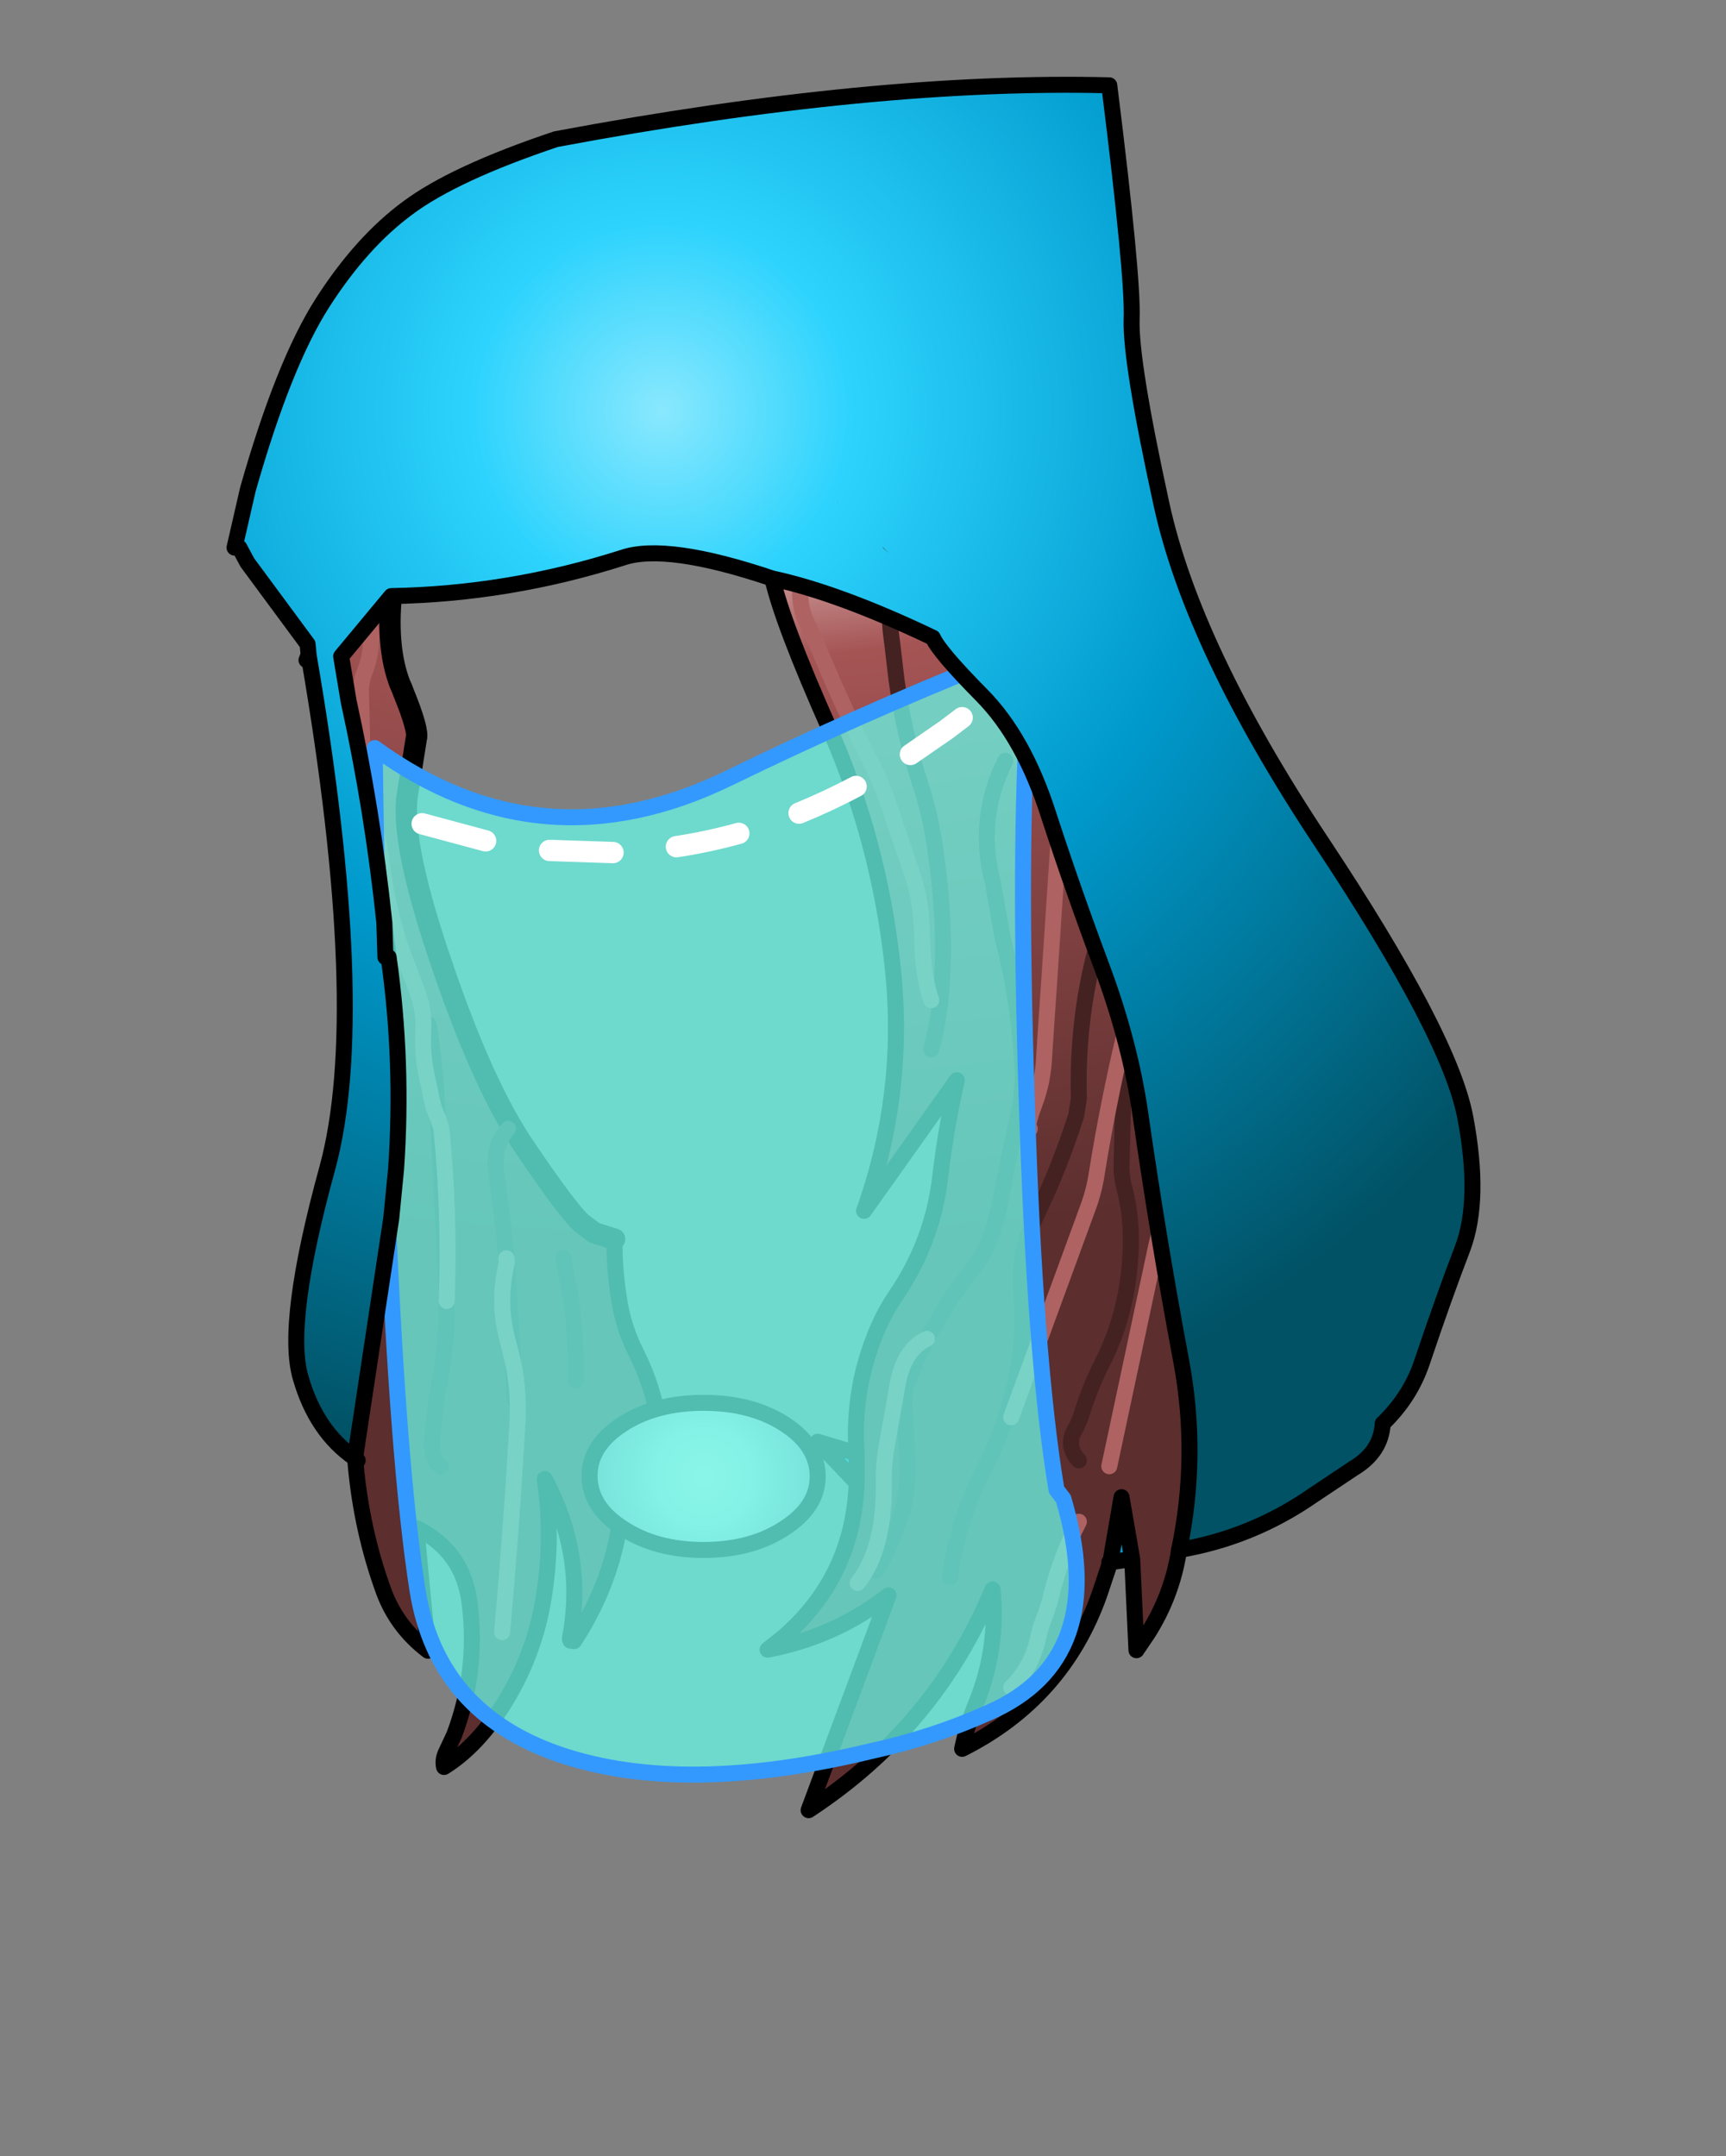 <svg xmlns:xlink="http://www.w3.org/1999/xlink" xmlns="http://www.w3.org/2000/svg" height="202.2px" width="161.9px">
  <rect width="100%" height="100%" fill="#808080" stroke="none"/>
  <g transform="matrix(1.0, 0.0, 0.0, 1.0, 74.15, 81.7)">
    <g data-characterId="1408" height="161.8" transform="matrix(1.0, 0.0, 0.0, 1.0, -52.15, -73.75)" width="116.1" xlink:href="#shape0"><g id="shape0" transform="matrix(1.0, 0.0, 0.0, 1.0, 52.15, 73.75)">
      <path d="M13.2 12.1 Q12.4 9.75 12.35 6.35 L12.3 5.2 Q12.2 2.45 11.35 0.05 L9.75 -4.6 Q8.85 -7.5 7.8 -9.7 L6.55 -12.2 Q4.35 -16.7 2.45 -21.35 L1.45 -23.5 Q1.0 -24.35 0.9 -25.9 L0.9 -26.8 0.9 -25.9 Q1.0 -24.35 1.45 -23.5 L2.45 -21.35 Q4.35 -16.7 6.55 -12.2 L7.8 -9.7 Q8.85 -7.5 9.75 -4.6 L11.35 0.05 Q12.2 2.45 12.3 5.2 L12.35 6.35 Q12.4 9.75 13.2 12.1 M0.9 -26.8 Q4.7 -25.75 9.3 -23.75 L13.35 -21.9 Q13.95 -20.55 17.95 -16.5 21.9 -12.5 24.2 -5.3 L25.15 -2.5 25.1 -2.3 24.3 9.8 23.95 14.95 23.8 17.25 Q23.7 19.7 22.9 21.8 22.05 24.1 22.45 24.15 22.05 24.1 22.9 21.8 23.7 19.7 23.8 17.25 L23.95 14.95 24.3 9.8 25.1 -2.3 25.15 -2.5 28.6 7.45 29.25 9.1 31.3 15.4 31.35 15.6 Q32.35 19.35 32.85 23.0 L34.55 34.1 36.65 45.95 Q38.3 54.8 36.45 63.65 35.8 67.9 33.5 71.5 L32.45 73.05 32.05 64.5 31.05 58.7 30.0 64.8 29.9 64.8 29.9 65.05 29.0 67.75 Q25.55 77.55 16.1 82.3 16.55 80.1 17.4 78.05 19.5 72.9 18.95 67.35 13.6 80.25 1.7 88.05 L9.2 67.9 Q4.2 71.8 -2.15 73.0 L-0.7 71.85 Q5.9 66.15 6.2 57.35 L6.2 54.6 Q5.8 48.9 7.85 43.7 8.65 41.6 9.9 39.75 13.35 34.7 14.05 28.6 14.6 23.95 15.6 19.6 L6.9 31.85 Q10.9 20.6 9.55 8.7 8.3 -2.75 3.7 -13.25 -0.75 -23.25 -1.7 -27.45 L0.9 -26.8 M13.2 16.7 Q13.8 14.45 14.05 12.05 14.35 9.2 14.3 6.35 14.2 1.95 13.55 -2.25 L13.45 -2.95 Q13.0 -5.65 12.2 -8.1 10.65 -12.85 9.95 -17.9 L9.55 -21.3 9.4 -22.45 9.3 -23.75 9.4 -22.45 9.55 -21.3 9.95 -17.9 Q10.65 -12.85 12.2 -8.1 13.0 -5.65 13.45 -2.95 L13.55 -2.25 Q14.2 1.95 14.3 6.35 14.35 9.2 14.05 12.05 13.8 14.45 13.2 16.7 M20.15 -10.35 Q17.4 -4.9 19.0 1.15 L19.4 3.45 19.9 6.25 Q21.6 12.75 21.8 19.55 L21.6 21.8 Q20.55 26.4 19.65 31.1 19.05 33.95 18.1 35.85 L17.55 36.65 14.9 40.25 12.8 43.85 14.9 40.25 17.55 36.65 18.1 35.85 Q19.05 33.95 19.65 31.1 20.55 26.4 21.6 21.8 L21.8 19.55 Q21.6 12.75 19.9 6.25 L19.4 3.45 19.0 1.15 Q17.4 -4.9 20.15 -10.35 M14.95 66.2 Q15.7 60.75 18.3 55.75 21.05 50.45 21.65 44.3 21.85 42.0 21.65 39.7 21.3 35.9 22.85 32.75 25.15 28.05 26.8 22.9 L27.05 21.3 Q26.85 14.15 28.6 7.45 26.85 14.15 27.05 21.3 L26.8 22.9 Q25.15 28.05 22.85 32.75 21.3 35.9 21.65 39.7 21.85 42.0 21.65 44.3 21.05 50.45 18.3 55.75 15.7 60.75 14.95 66.2 M27.05 55.25 Q25.7 53.8 26.8 52.15 L27.2 51.25 Q28.0 48.55 29.3 46.0 31.65 41.35 31.9 35.7 32.05 32.5 31.35 29.85 31.05 28.8 31.05 27.65 L31.35 15.6 31.05 27.65 Q31.05 28.8 31.35 29.85 32.05 32.5 31.9 35.7 31.65 41.35 29.3 46.0 28.0 48.55 27.2 51.25 L26.8 52.15 Q25.7 53.8 27.05 55.25 M29.9 55.8 L34.3 35.15 34.55 34.1 34.3 35.15 29.9 55.8 M12.8 43.85 Q11.7 45.95 10.85 48.35 L10.65 49.45 11.0 55.25 Q11.1 58.3 10.2 60.95 L9.9 61.65 Q9.15 63.85 8.05 65.6 9.15 63.85 9.9 61.65 L10.2 60.95 Q11.1 58.3 11.0 55.25 L10.65 49.45 10.85 48.35 Q11.7 45.95 12.8 43.85 10.55 44.9 10.0 48.4 L9.0 54.05 Q8.7 55.75 8.75 57.55 8.8 63.6 6.3 66.75 8.8 63.6 8.75 57.55 8.7 55.75 9.0 54.05 L10.0 48.4 Q10.55 44.9 12.8 43.85 M27.05 61.0 Q25.2 64.6 24.3 68.55 L23.95 69.6 Q23.4 71.0 23.2 72.0 22.6 74.7 20.7 76.55 22.6 74.7 23.2 72.0 23.4 71.0 23.95 69.6 L24.3 68.55 Q25.2 64.6 27.05 61.0 M20.7 51.2 L27.9 31.55 Q28.5 29.95 28.75 28.2 29.8 21.7 31.3 15.4 29.8 21.7 28.75 28.2 28.5 29.95 27.9 31.55 L20.7 51.2 M-40.1 -9.25 L-41.45 -15.95 -42.15 -20.15 -39.5 -23.35 Q-39.0 -20.85 -40.1 -18.3 L-40.3 -17.25 -40.1 -9.25 -40.3 -17.25 -40.1 -18.3 Q-39.0 -20.85 -39.5 -23.35 L-37.45 -25.8 Q-37.9 -20.9 -36.65 -17.6 L-36.45 -17.15 -36.3 -16.75 Q-34.85 -13.2 -35.1 -12.45 L-35.95 -7.1 Q-36.6 -2.55 -32.65 8.9 -28.75 20.35 -24.85 26.0 -21.0 31.7 -19.6 33.0 L-18.4 33.9 -16.5 34.5 Q-16.55 37.15 -16.1 40.0 -15.7 42.7 -14.55 45.0 -11.1 51.8 -12.5 59.35 L-12.65 59.3 -16.15 52.35 Q-14.35 63.05 -20.3 72.2 L-20.65 72.15 -20.7 71.95 Q-19.2 64.2 -23.05 57.0 -22.25 62.55 -23.15 68.1 -23.85 72.55 -26.0 76.55 -28.8 81.7 -32.5 84.0 -32.65 83.3 -32.3 82.6 L-31.55 81.0 Q-29.3 75.05 -30.1 68.65 -30.7 63.75 -35.1 61.6 L-34.0 73.1 Q-36.9 70.9 -38.15 67.55 -40.25 61.8 -40.8 55.5 L-40.6 55.25 -40.85 55.05 -37.45 32.55 -37.0 27.95 Q-36.3 17.9 -37.7 8.05 L-38.0 8.05 -38.1 4.8 Q-38.7 -0.65 -39.55 -6.0 L-38.8 -3.4 -38.45 -1.7 Q-37.85 3.9 -36.05 8.55 L-34.95 11.45 Q-34.35 13.05 -34.45 14.95 -34.55 17.1 -34.15 19.05 L-33.8 20.65 Q-33.5 22.35 -33.05 23.15 -33.5 22.35 -33.8 20.65 L-34.15 19.05 Q-34.55 17.1 -34.45 14.95 -34.35 13.05 -34.95 11.45 L-36.05 8.55 Q-37.85 3.9 -38.45 -1.7 L-38.8 -3.4 -39.55 -6.0 -40.1 -9.25 M-33.95 14.4 Q-33.35 18.0 -33.15 21.85 L-33.05 23.0 -33.05 23.15 -33.05 23.0 -33.15 21.85 Q-33.35 18.0 -33.95 14.4 M-38.1 4.8 L-37.7 8.05 -38.1 4.8 M-32.25 40.3 Q-31.95 32.0 -32.75 24.15 L-33.05 23.2 -33.05 23.15 -33.05 23.2 -32.75 24.15 Q-31.95 32.0 -32.25 40.3 -32.2 44.4 -33.0 48.3 L-33.2 49.55 -33.6 52.95 Q-33.85 55.1 -32.8 55.8 -33.85 55.1 -33.6 52.95 L-33.2 49.55 -33.0 48.3 Q-32.2 44.4 -32.25 40.3 L-32.3 38.55 -32.6 32.25 -33.05 23.2 -32.6 32.25 -32.3 38.55 -32.25 40.3 M-26.5 24.15 Q-27.95 25.8 -27.6 28.2 -27.05 32.15 -26.65 36.3 -27.05 32.15 -27.6 28.2 -27.95 25.8 -26.5 24.15 M-26.65 36.3 L-26.6 36.7 Q-27.55 40.55 -26.45 44.3 L-26.0 46.15 -26.45 44.3 Q-27.55 40.55 -26.6 36.7 L-26.65 36.3 M-26.0 46.15 L-26.6 36.7 -26.0 46.15 Q-25.4 49.1 -25.65 52.35 -26.2 61.85 -27.05 71.35 -26.2 61.85 -25.65 52.35 -25.4 49.1 -26.0 46.15 L-25.9 49.5 -26.0 46.15 M-21.3 36.25 L-21.25 36.85 Q-20.0 42.0 -20.15 47.75 -20.0 42.0 -21.25 36.85 L-21.3 36.25" fill="url(#gradient0)" fill-rule="evenodd" stroke="none"/>
      <path d="M6.2 54.6 L6.2 57.35 2.55 53.5 6.2 54.6 M30.0 64.8 L31.05 58.7 32.05 64.5 30.0 64.8 M-45.2 -20.3 L-45.2 -20.25 -45.4 -19.8 -45.2 -20.3" fill="#0099cc" fill-rule="evenodd" stroke="none"/>
      <path d="M-37.45 -25.8 Q-37.9 -20.9 -36.65 -17.6 L-36.45 -17.15 -36.3 -16.75 Q-34.85 -13.2 -35.1 -12.45 L-35.95 -7.1 Q-36.6 -2.55 -32.65 8.9 -28.75 20.35 -24.85 26.0 -21.0 31.7 -19.6 33.0 L-18.4 33.9 -16.5 34.5" fill="none" stroke="#000000" stroke-linecap="round" stroke-linejoin="round" stroke-width="2.0"/>
      <path d="M9.3 -23.75 L9.05 -27.05 Q8.85 -29.3 9.75 -31.05 M9.3 -23.75 L9.4 -22.45 9.55 -21.3 9.95 -17.9 Q10.65 -12.85 12.2 -8.1 13.0 -5.65 13.45 -2.95 L13.55 -2.25 Q14.2 1.95 14.3 6.35 14.35 9.2 14.05 12.05 13.8 14.45 13.2 16.7 M28.6 7.45 Q29.35 4.55 30.5 1.75 M28.6 7.45 Q26.85 14.15 27.05 21.3 L26.8 22.9 Q25.15 28.05 22.85 32.75 21.3 35.9 21.65 39.7 21.85 42.0 21.65 44.3 21.05 50.45 18.3 55.75 15.7 60.75 14.95 66.2 M12.8 43.85 L14.9 40.25 17.55 36.65 18.1 35.85 Q19.05 33.95 19.65 31.1 20.55 26.4 21.6 21.8 L21.8 19.55 Q21.6 12.75 19.9 6.25 L19.4 3.45 19.0 1.15 Q17.4 -4.9 20.15 -10.35 M31.35 15.6 L31.05 27.65 Q31.05 28.8 31.35 29.85 32.05 32.5 31.9 35.7 31.65 41.35 29.3 46.0 28.0 48.55 27.2 51.25 L26.8 52.15 Q25.7 53.8 27.05 55.25 M31.35 15.6 L31.35 15.1 31.65 9.2 M8.05 65.6 Q9.15 63.85 9.9 61.65 L10.2 60.95 Q11.1 58.3 11.0 55.25 L10.65 49.45 10.85 48.35 Q11.7 45.95 12.8 43.85 M-33.05 23.15 L-33.05 23.0 -33.15 21.85 Q-33.35 18.0 -33.95 14.4 M-32.25 40.3 Q-32.2 44.4 -33.0 48.3 L-33.2 49.55 -33.6 52.95 Q-33.85 55.1 -32.8 55.8 M-26.65 36.3 Q-27.05 32.15 -27.6 28.2 -27.95 25.8 -26.5 24.15 M-20.15 47.75 Q-20.0 42.0 -21.25 36.85 L-21.3 36.25 M-33.05 23.2 L-32.6 32.25 -32.3 38.55 -32.25 40.3 M-26.6 36.7 L-26.0 46.15 -25.9 49.5" fill="none" stroke="#442222" stroke-linecap="round" stroke-linejoin="round" stroke-width="1.5"/>
      <path d="M0.9 -26.8 L0.9 -25.9 Q1.0 -24.35 1.45 -23.5 L2.45 -21.35 Q4.35 -16.7 6.55 -12.2 L7.8 -9.7 Q8.85 -7.5 9.75 -4.6 L11.35 0.05 Q12.2 2.45 12.3 5.2 L12.35 6.35 Q12.4 9.75 13.2 12.1 M1.7 -29.35 Q0.95 -28.5 0.9 -26.8 M25.15 -2.5 L25.3 -8.65 M22.45 24.15 Q22.05 24.1 22.9 21.8 23.7 19.7 23.8 17.25 L23.95 14.95 24.3 9.8 25.1 -2.3 25.15 -2.5 M31.35 15.1 L31.3 15.4 Q29.8 21.7 28.75 28.2 28.5 29.95 27.9 31.55 L20.7 51.2 M32.8 9.2 L31.35 15.1 M34.55 34.1 L34.3 35.15 29.9 55.8 M12.8 43.85 Q10.55 44.9 10.0 48.4 L9.0 54.05 Q8.7 55.75 8.75 57.55 8.8 63.6 6.3 66.75 M34.55 34.1 L35.0 32.75 M20.7 76.55 Q22.6 74.7 23.2 72.0 23.4 71.0 23.95 69.6 L24.3 68.55 Q25.2 64.6 27.05 61.0 M-39.5 -23.35 L-39.7 -24.15 M-39.55 -6.0 L-39.8 -6.85 -40.05 -8.05 -40.1 -9.25 -40.3 -17.25 -40.1 -18.3 Q-39.0 -20.85 -39.5 -23.35 M-39.55 -6.0 L-38.8 -3.4 -38.45 -1.7 Q-37.85 3.9 -36.05 8.55 L-34.95 11.45 Q-34.35 13.05 -34.45 14.95 -34.55 17.1 -34.15 19.05 L-33.8 20.65 Q-33.5 22.35 -33.05 23.15 L-33.05 23.2 -32.75 24.15 Q-31.95 32.0 -32.25 40.3 M-26.0 46.15 L-26.45 44.3 Q-27.55 40.55 -26.6 36.7 L-26.65 36.3 M-26.0 46.15 Q-25.4 49.1 -25.65 52.35 -26.2 61.85 -27.05 71.35" fill="none" stroke="#ae6262" stroke-linecap="round" stroke-linejoin="round" stroke-width="1.5"/>
      <path d="M-1.7 -27.45 Q-0.75 -23.25 3.7 -13.25 8.3 -2.75 9.55 8.7 10.9 20.6 6.9 31.85 L15.6 19.6 Q14.6 23.95 14.05 28.6 13.35 34.7 9.9 39.75 8.65 41.6 7.85 43.7 5.8 48.9 6.2 54.6 L6.2 57.35 Q5.9 66.15 -0.7 71.85 L-2.15 73.0 Q4.2 71.8 9.2 67.9 L1.7 88.05 Q13.6 80.25 18.95 67.35 19.5 72.9 17.4 78.05 16.55 80.1 16.1 82.3 25.55 77.55 29.0 67.75 L29.9 65.05 30.0 64.8 32.05 64.5 32.45 73.05 33.5 71.5 Q35.8 67.9 36.45 63.65 M29.9 64.8 L30.0 64.8 31.05 58.7 32.05 64.5 M6.2 54.6 L2.55 53.5 6.2 57.35 M-45.2 -20.3 L-45.4 -19.8 M-16.5 34.5 Q-16.55 37.15 -16.1 40.0 -15.7 42.7 -14.55 45.0 -11.1 51.8 -12.5 59.35 L-12.55 59.9 -12.65 59.3 -16.15 52.35 Q-14.35 63.05 -20.3 72.2 L-20.65 72.15 -20.7 71.95 Q-19.2 64.2 -23.05 57.0 -22.25 62.55 -23.15 68.1 -23.85 72.55 -26.0 76.55 -28.8 81.7 -32.5 84.0 -32.65 83.3 -32.3 82.6 L-31.55 81.0 Q-29.3 75.05 -30.1 68.65 -30.7 63.75 -35.1 61.6 L-34.0 73.1 Q-36.9 70.9 -38.15 67.55 -40.25 61.8 -40.8 55.5 L-40.85 55.05 -40.6 55.25 M-37.7 8.05 L-38.1 4.8" fill="none" stroke="#000000" stroke-linecap="round" stroke-linejoin="round" stroke-width="1.5"/>
      <path d="M-15.75 61.6 Q-18.85 59.6 -18.85 56.7 -18.85 53.85 -15.75 51.85 -12.65 49.85 -8.15 49.85 -3.65 49.85 -0.55 51.85 2.55 53.85 2.55 56.75 2.55 59.6 -0.55 61.6 -3.65 63.65 -8.15 63.65 -12.65 63.65 -15.75 61.6" fill="url(#gradient1)" fill-rule="evenodd" stroke="none"/>
      <path d="M-15.75 61.6 Q-18.85 59.6 -18.85 56.7 -18.85 53.85 -15.75 51.85 -12.65 49.85 -8.15 49.85 -3.65 49.85 -0.55 51.85 2.55 53.85 2.55 56.75 2.55 59.6 -0.55 61.6 -3.65 63.65 -8.15 63.65 -12.65 63.65 -15.75 61.6 Z" fill="none" stroke="#000000" stroke-linecap="round" stroke-linejoin="round" stroke-width="1.5"/>
      <path d="M24.4 -19.9 L24.75 -17.9 22.3 -15.75 Q21.4 -1.95 22.15 21.15 22.9 45.75 24.95 58.0 L25.6 58.85 Q30.05 73.9 18.6 78.9 13.35 81.25 7.6 82.5 -10.0 86.75 -21.6 82.85 -33.2 78.9 -35.0 67.35 -36.8 55.8 -37.8 31.7 -38.8 7.6 -39.0 -11.55 -23.4 -0.2 -5.85 -8.7 6.25 -14.6 18.95 -19.7 L24.4 -19.9" fill="#69f3e4" fill-opacity="0.773" fill-rule="evenodd" stroke="none"/>
      <path d="M24.4 -19.9 L24.75 -17.9 22.3 -15.75 Q21.4 -1.95 22.15 21.15 22.9 45.75 24.95 58.0 L25.6 58.85 Q30.05 73.9 18.6 78.9 13.35 81.25 7.6 82.5 -10.0 86.75 -21.6 82.85 -33.2 78.9 -35.0 67.35 -36.8 55.8 -37.8 31.7 -38.8 7.6 -39.0 -11.55 -23.4 -0.2 -5.85 -8.7 6.25 -14.6 18.95 -19.7 L24.4 -19.9 Z" fill="none" stroke="#3399ff" stroke-linecap="round" stroke-linejoin="round" stroke-width="1.5"/>
      <path d="M6.15 -7.95 Q3.5 -6.55 0.8 -5.45 M16.1 -14.4 L14.65 -13.3 11.25 -10.95 M-28.6 -2.85 L-34.55 -4.45 M-16.65 -1.75 L-22.6 -1.95 M-4.85 -3.55 Q-7.75 -2.75 -10.7 -2.3" fill="none" stroke="#ffffff" stroke-linecap="round" stroke-linejoin="round" stroke-width="2.0"/>
      <path d="M-37.7 8.05 Q-36.3 17.9 -37.0 27.95 L-37.45 32.55 -40.85 55.05 Q-44.5 52.55 -45.95 47.5 -47.45 42.4 -43.45 27.85 -39.45 13.25 -45.2 -20.25 L-45.2 -20.3 -45.3 -21.3 -50.95 -28.95 -51.7 -30.35 -52.15 -30.35 -50.9 -35.8 Q-47.55 -47.6 -43.9 -53.3 -40.25 -59.0 -35.9 -62.2 -31.55 -65.45 -22.0 -68.65 7.9 -74.25 29.9 -73.7 32.15 -55.7 32.0 -51.8 31.85 -47.9 34.8 -34.4 37.75 -20.9 49.8 -2.75 61.85 15.4 63.3 23.1 64.75 30.8 63.05 35.35 61.3 39.9 59.25 46.0 58.15 49.3 55.55 51.8 55.4 54.45 52.8 56.0 L49.05 58.5 Q43.3 62.5 36.45 63.65 38.3 54.8 36.65 45.95 34.5 34.5 32.85 23.0 31.9 16.25 29.25 9.1 26.55 1.9 24.2 -5.3 21.9 -12.5 17.95 -16.5 13.95 -20.55 13.35 -21.9 4.55 -26.1 -1.7 -27.45 -11.65 -30.8 -15.75 -29.4 -26.4 -26.0 -37.45 -25.8 L-42.15 -20.15 -41.45 -15.95 Q-39.2 -5.7 -38.1 4.8 L-38.0 8.05 -37.7 8.05 M4.4 -34.6 L4.4 -34.55 4.45 -34.55 4.45 -34.65 4.4 -34.6 M8.6 -30.45 L8.65 -30.35 9.25 -29.8 8.6 -30.45" fill="url(#gradient2)" fill-rule="evenodd" stroke="none"/>
      <path d="M-37.7 8.05 Q-36.3 17.9 -37.0 27.95 L-37.45 32.55 -40.85 55.05 Q-44.5 52.55 -45.95 47.5 -47.45 42.4 -43.45 27.85 -39.45 13.25 -45.2 -20.25 L-45.2 -20.3 -45.3 -21.3 -50.95 -28.95 -51.7 -30.35 -52.15 -30.35 -50.9 -35.8 Q-47.55 -47.6 -43.9 -53.3 -40.25 -59.0 -35.9 -62.2 -31.55 -65.45 -22.0 -68.65 7.9 -74.25 29.9 -73.7 32.15 -55.7 32.0 -51.8 31.85 -47.9 34.8 -34.4 37.75 -20.9 49.8 -2.75 61.85 15.4 63.3 23.1 64.75 30.8 63.05 35.35 61.3 39.9 59.25 46.0 58.15 49.3 55.55 51.8 55.4 54.45 52.8 56.0 L49.05 58.5 Q43.3 62.5 36.45 63.65 38.3 54.8 36.65 45.95 34.5 34.5 32.85 23.0 31.9 16.25 29.25 9.1 26.55 1.9 24.2 -5.3 21.9 -12.5 17.95 -16.5 13.95 -20.55 13.35 -21.9 4.55 -26.1 -1.7 -27.45 -11.65 -30.8 -15.75 -29.4 -26.4 -26.0 -37.45 -25.8 L-42.15 -20.15 -41.45 -15.95 Q-39.2 -5.7 -38.1 4.8 L-38.0 8.05" fill="none" stroke="#000000" stroke-linecap="round" stroke-linejoin="round" stroke-width="1.5"/>
    </g>
    </g>
  </g>
  <defs>
    <radialGradient cx="0" cy="0" gradientTransform="matrix(0.001, 0.109, -0.179, 0.002, -5.05, -54.5)" gradientUnits="userSpaceOnUse" id="gradient0" r="819.2" spreadMethod="pad">
      <stop offset="0.0" stop-color="#5c2e2e"/>
      <stop offset="0.231" stop-color="#9c5050"/>
      <stop offset="0.318" stop-color="#c18686"/>
      <stop offset="0.388" stop-color="#a55454"/>
      <stop offset="1.0" stop-color="#5c2e2e"/>
    </radialGradient>
    <radialGradient cx="0" cy="0" gradientTransform="matrix(0.013, 0.0, 0.0, 0.013, -8.15, 56.75)" gradientUnits="userSpaceOnUse" id="gradient1" r="819.2" spreadMethod="pad">
      <stop offset="0.0" stop-color="#fafcfa"/>
      <stop offset="0.431" stop-color="#dfecec"/>
      <stop offset="1.0" stop-color="#a5a5b8"/>
    </radialGradient>
    <radialGradient cx="0" cy="0" gradientTransform="matrix(0.123, 0.0, 0.0, 0.123, -12.1, -43.15)" gradientUnits="userSpaceOnUse" id="gradient2" r="819.2" spreadMethod="pad">
      <stop offset="0.0" stop-color="#89e8fe"/>
      <stop offset="0.176" stop-color="#2dd3fd"/>
      <stop offset="0.533" stop-color="#0099cc"/>
      <stop offset="1.0" stop-color="#015265"/>
    </radialGradient>
  </defs>
</svg>